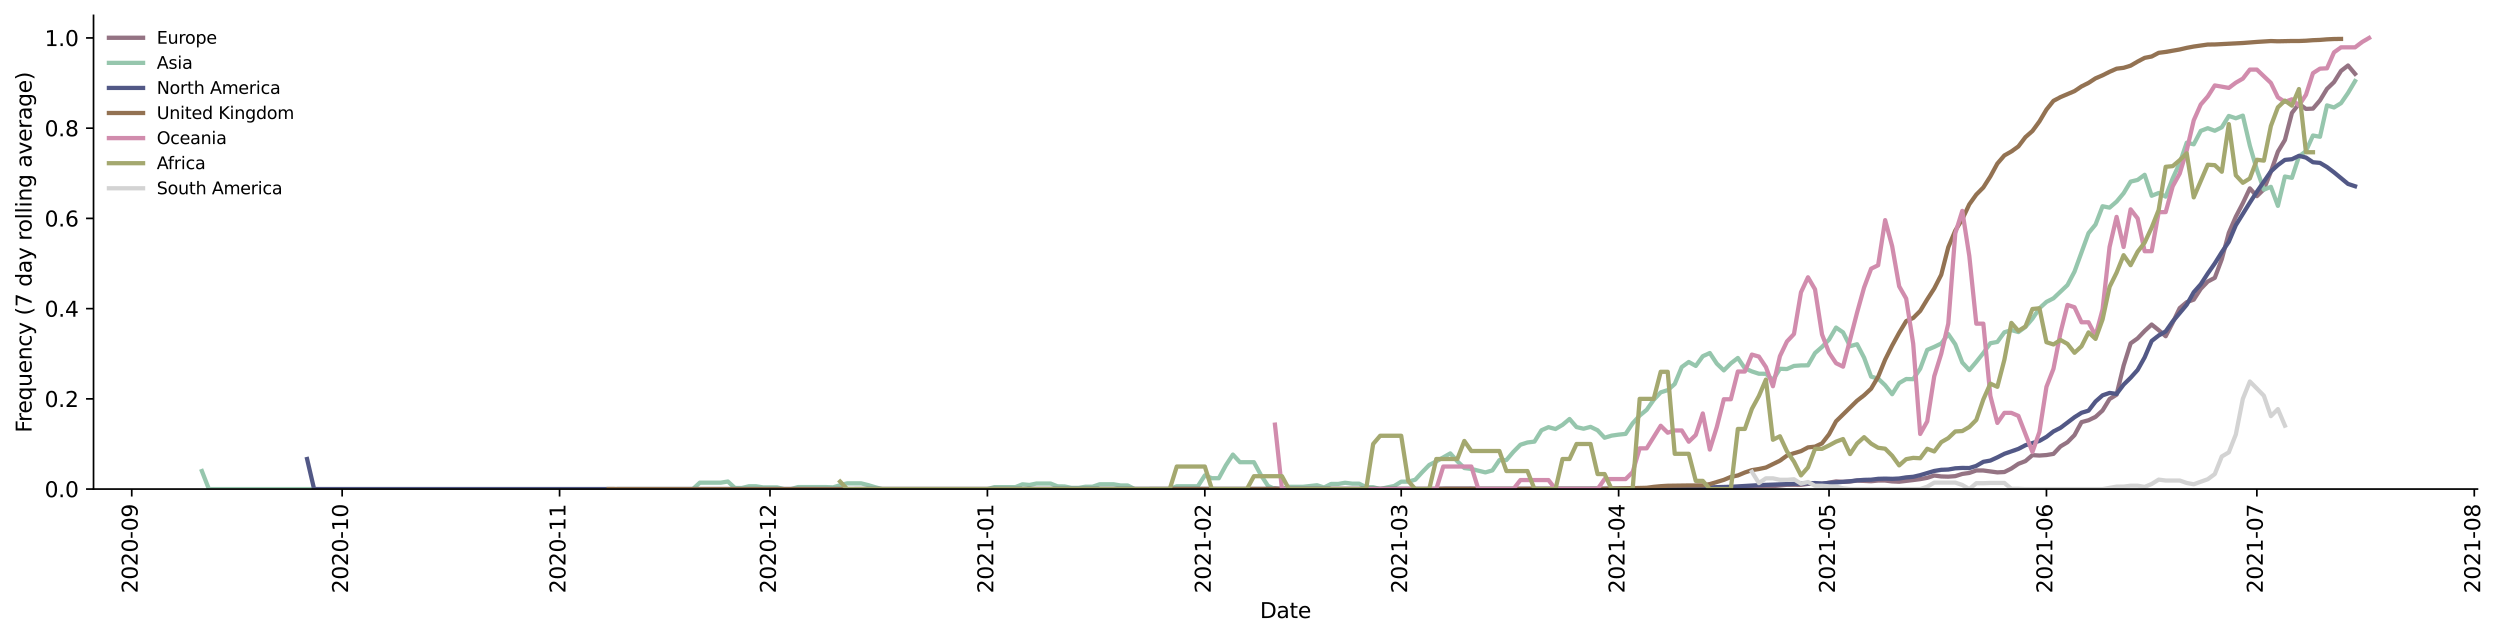 <?xml version="1.0" encoding="utf-8" standalone="no"?>
<!DOCTYPE svg PUBLIC "-//W3C//DTD SVG 1.1//EN"
  "http://www.w3.org/Graphics/SVG/1.1/DTD/svg11.dtd">
<svg height="298.621pt" version="1.1" viewBox="0 0 1170.343 298.621" width="1170.343pt" xmlns="http://www.w3.org/2000/svg" xmlns:xlink="http://www.w3.org/1999/xlink">
 <defs>
  <style type="text/css">*{stroke-linecap:butt;stroke-linejoin:round;}</style>
 </defs>
 <g id="figure_1">
  <g id="patch_1">
   <path d="M 0 298.621 
L 1170.343 298.621 
L 1170.343 0 
L 0 0 
z
" style="fill:#ffffff;"/>
  </g>
  <g id="axes_1">
   <g id="patch_2">
    <path d="M 43.781 228.96 
L 1159.781 228.96 
L 1159.781 7.2 
L 43.781 7.2 
z
" style="fill:#ffffff;"/>
   </g>
   <g id="matplotlib.axis_1">
    <g id="xtick_1">
     <g id="line2d_1">
      <defs>
       <path d="M 0 0 
L 0 3.5 
" id="me39d0e49ec" style="stroke:#000000;stroke-width:0.8;"/>
      </defs>
      <g>
       <use style="stroke:#000000;stroke-width:0.8;" x="61.675" xlink:href="#me39d0e49ec" y="228.96"/>
      </g>
     </g>
     <g id="text_1">
      <!-- 2020-09 -->
      <g transform="translate(64.435 277.743)rotate(-90)scale(0.1 -0.1)">
       <defs>
        <path d="M 1228 531 
L 3431 531 
L 3431 0 
L 469 0 
L 469 531 
Q 828 903 1448 1529 
Q 2069 2156 2228 2338 
Q 2531 2678 2651 2914 
Q 2772 3150 2772 3378 
Q 2772 3750 2511 3984 
Q 2250 4219 1831 4219 
Q 1534 4219 1204 4116 
Q 875 4013 500 3803 
L 500 4441 
Q 881 4594 1212 4672 
Q 1544 4750 1819 4750 
Q 2544 4750 2975 4387 
Q 3406 4025 3406 3419 
Q 3406 3131 3298 2873 
Q 3191 2616 2906 2266 
Q 2828 2175 2409 1742 
Q 1991 1309 1228 531 
z
" id="DejaVuSans-32" transform="scale(0.016)"/>
        <path d="M 2034 4250 
Q 1547 4250 1301 3770 
Q 1056 3291 1056 2328 
Q 1056 1369 1301 889 
Q 1547 409 2034 409 
Q 2525 409 2770 889 
Q 3016 1369 3016 2328 
Q 3016 3291 2770 3770 
Q 2525 4250 2034 4250 
z
M 2034 4750 
Q 2819 4750 3233 4129 
Q 3647 3509 3647 2328 
Q 3647 1150 3233 529 
Q 2819 -91 2034 -91 
Q 1250 -91 836 529 
Q 422 1150 422 2328 
Q 422 3509 836 4129 
Q 1250 4750 2034 4750 
z
" id="DejaVuSans-30" transform="scale(0.016)"/>
        <path d="M 313 2009 
L 1997 2009 
L 1997 1497 
L 313 1497 
L 313 2009 
z
" id="DejaVuSans-2d" transform="scale(0.016)"/>
        <path d="M 703 97 
L 703 672 
Q 941 559 1184 500 
Q 1428 441 1663 441 
Q 2288 441 2617 861 
Q 2947 1281 2994 2138 
Q 2813 1869 2534 1725 
Q 2256 1581 1919 1581 
Q 1219 1581 811 2004 
Q 403 2428 403 3163 
Q 403 3881 828 4315 
Q 1253 4750 1959 4750 
Q 2769 4750 3195 4129 
Q 3622 3509 3622 2328 
Q 3622 1225 3098 567 
Q 2575 -91 1691 -91 
Q 1453 -91 1209 -44 
Q 966 3 703 97 
z
M 1959 2075 
Q 2384 2075 2632 2365 
Q 2881 2656 2881 3163 
Q 2881 3666 2632 3958 
Q 2384 4250 1959 4250 
Q 1534 4250 1286 3958 
Q 1038 3666 1038 3163 
Q 1038 2656 1286 2365 
Q 1534 2075 1959 2075 
z
" id="DejaVuSans-39" transform="scale(0.016)"/>
       </defs>
       <use xlink:href="#DejaVuSans-32"/>
       <use x="63.623" xlink:href="#DejaVuSans-30"/>
       <use x="127.246" xlink:href="#DejaVuSans-32"/>
       <use x="190.869" xlink:href="#DejaVuSans-30"/>
       <use x="254.492" xlink:href="#DejaVuSans-2d"/>
       <use x="290.576" xlink:href="#DejaVuSans-30"/>
       <use x="354.199" xlink:href="#DejaVuSans-39"/>
      </g>
     </g>
    </g>
    <g id="xtick_2">
     <g id="line2d_2">
      <g>
       <use style="stroke:#000000;stroke-width:0.8;" x="160.175" xlink:href="#me39d0e49ec" y="228.96"/>
      </g>
     </g>
     <g id="text_2">
      <!-- 2020-10 -->
      <g transform="translate(162.934 277.743)rotate(-90)scale(0.1 -0.1)">
       <defs>
        <path d="M 794 531 
L 1825 531 
L 1825 4091 
L 703 3866 
L 703 4441 
L 1819 4666 
L 2450 4666 
L 2450 531 
L 3481 531 
L 3481 0 
L 794 0 
L 794 531 
z
" id="DejaVuSans-31" transform="scale(0.016)"/>
       </defs>
       <use xlink:href="#DejaVuSans-32"/>
       <use x="63.623" xlink:href="#DejaVuSans-30"/>
       <use x="127.246" xlink:href="#DejaVuSans-32"/>
       <use x="190.869" xlink:href="#DejaVuSans-30"/>
       <use x="254.492" xlink:href="#DejaVuSans-2d"/>
       <use x="290.576" xlink:href="#DejaVuSans-31"/>
       <use x="354.199" xlink:href="#DejaVuSans-30"/>
      </g>
     </g>
    </g>
    <g id="xtick_3">
     <g id="line2d_3">
      <g>
       <use style="stroke:#000000;stroke-width:0.8;" x="261.958" xlink:href="#me39d0e49ec" y="228.96"/>
      </g>
     </g>
     <g id="text_3">
      <!-- 2020-11 -->
      <g transform="translate(264.717 277.743)rotate(-90)scale(0.1 -0.1)">
       <use xlink:href="#DejaVuSans-32"/>
       <use x="63.623" xlink:href="#DejaVuSans-30"/>
       <use x="127.246" xlink:href="#DejaVuSans-32"/>
       <use x="190.869" xlink:href="#DejaVuSans-30"/>
       <use x="254.492" xlink:href="#DejaVuSans-2d"/>
       <use x="290.576" xlink:href="#DejaVuSans-31"/>
       <use x="354.199" xlink:href="#DejaVuSans-31"/>
      </g>
     </g>
    </g>
    <g id="xtick_4">
     <g id="line2d_4">
      <g>
       <use style="stroke:#000000;stroke-width:0.8;" x="360.457" xlink:href="#me39d0e49ec" y="228.96"/>
      </g>
     </g>
     <g id="text_4">
      <!-- 2020-12 -->
      <g transform="translate(363.217 277.743)rotate(-90)scale(0.1 -0.1)">
       <use xlink:href="#DejaVuSans-32"/>
       <use x="63.623" xlink:href="#DejaVuSans-30"/>
       <use x="127.246" xlink:href="#DejaVuSans-32"/>
       <use x="190.869" xlink:href="#DejaVuSans-30"/>
       <use x="254.492" xlink:href="#DejaVuSans-2d"/>
       <use x="290.576" xlink:href="#DejaVuSans-31"/>
       <use x="354.199" xlink:href="#DejaVuSans-32"/>
      </g>
     </g>
    </g>
    <g id="xtick_5">
     <g id="line2d_5">
      <g>
       <use style="stroke:#000000;stroke-width:0.8;" x="462.24" xlink:href="#me39d0e49ec" y="228.96"/>
      </g>
     </g>
     <g id="text_5">
      <!-- 2021-01 -->
      <g transform="translate(465 277.743)rotate(-90)scale(0.1 -0.1)">
       <use xlink:href="#DejaVuSans-32"/>
       <use x="63.623" xlink:href="#DejaVuSans-30"/>
       <use x="127.246" xlink:href="#DejaVuSans-32"/>
       <use x="190.869" xlink:href="#DejaVuSans-31"/>
       <use x="254.492" xlink:href="#DejaVuSans-2d"/>
       <use x="290.576" xlink:href="#DejaVuSans-30"/>
       <use x="354.199" xlink:href="#DejaVuSans-31"/>
      </g>
     </g>
    </g>
    <g id="xtick_6">
     <g id="line2d_6">
      <g>
       <use style="stroke:#000000;stroke-width:0.8;" x="564.023" xlink:href="#me39d0e49ec" y="228.96"/>
      </g>
     </g>
     <g id="text_6">
      <!-- 2021-02 -->
      <g transform="translate(566.782 277.743)rotate(-90)scale(0.1 -0.1)">
       <use xlink:href="#DejaVuSans-32"/>
       <use x="63.623" xlink:href="#DejaVuSans-30"/>
       <use x="127.246" xlink:href="#DejaVuSans-32"/>
       <use x="190.869" xlink:href="#DejaVuSans-31"/>
       <use x="254.492" xlink:href="#DejaVuSans-2d"/>
       <use x="290.576" xlink:href="#DejaVuSans-30"/>
       <use x="354.199" xlink:href="#DejaVuSans-32"/>
      </g>
     </g>
    </g>
    <g id="xtick_7">
     <g id="line2d_7">
      <g>
       <use style="stroke:#000000;stroke-width:0.8;" x="655.956" xlink:href="#me39d0e49ec" y="228.96"/>
      </g>
     </g>
     <g id="text_7">
      <!-- 2021-03 -->
      <g transform="translate(658.715 277.743)rotate(-90)scale(0.1 -0.1)">
       <defs>
        <path d="M 2597 2516 
Q 3050 2419 3304 2112 
Q 3559 1806 3559 1356 
Q 3559 666 3084 287 
Q 2609 -91 1734 -91 
Q 1441 -91 1130 -33 
Q 819 25 488 141 
L 488 750 
Q 750 597 1062 519 
Q 1375 441 1716 441 
Q 2309 441 2620 675 
Q 2931 909 2931 1356 
Q 2931 1769 2642 2001 
Q 2353 2234 1838 2234 
L 1294 2234 
L 1294 2753 
L 1863 2753 
Q 2328 2753 2575 2939 
Q 2822 3125 2822 3475 
Q 2822 3834 2567 4026 
Q 2313 4219 1838 4219 
Q 1578 4219 1281 4162 
Q 984 4106 628 3988 
L 628 4550 
Q 988 4650 1302 4700 
Q 1616 4750 1894 4750 
Q 2613 4750 3031 4423 
Q 3450 4097 3450 3541 
Q 3450 3153 3228 2886 
Q 3006 2619 2597 2516 
z
" id="DejaVuSans-33" transform="scale(0.016)"/>
       </defs>
       <use xlink:href="#DejaVuSans-32"/>
       <use x="63.623" xlink:href="#DejaVuSans-30"/>
       <use x="127.246" xlink:href="#DejaVuSans-32"/>
       <use x="190.869" xlink:href="#DejaVuSans-31"/>
       <use x="254.492" xlink:href="#DejaVuSans-2d"/>
       <use x="290.576" xlink:href="#DejaVuSans-30"/>
       <use x="354.199" xlink:href="#DejaVuSans-33"/>
      </g>
     </g>
    </g>
    <g id="xtick_8">
     <g id="line2d_8">
      <g>
       <use style="stroke:#000000;stroke-width:0.8;" x="757.739" xlink:href="#me39d0e49ec" y="228.96"/>
      </g>
     </g>
     <g id="text_8">
      <!-- 2021-04 -->
      <g transform="translate(760.498 277.743)rotate(-90)scale(0.1 -0.1)">
       <defs>
        <path d="M 2419 4116 
L 825 1625 
L 2419 1625 
L 2419 4116 
z
M 2253 4666 
L 3047 4666 
L 3047 1625 
L 3713 1625 
L 3713 1100 
L 3047 1100 
L 3047 0 
L 2419 0 
L 2419 1100 
L 313 1100 
L 313 1709 
L 2253 4666 
z
" id="DejaVuSans-34" transform="scale(0.016)"/>
       </defs>
       <use xlink:href="#DejaVuSans-32"/>
       <use x="63.623" xlink:href="#DejaVuSans-30"/>
       <use x="127.246" xlink:href="#DejaVuSans-32"/>
       <use x="190.869" xlink:href="#DejaVuSans-31"/>
       <use x="254.492" xlink:href="#DejaVuSans-2d"/>
       <use x="290.576" xlink:href="#DejaVuSans-30"/>
       <use x="354.199" xlink:href="#DejaVuSans-34"/>
      </g>
     </g>
    </g>
    <g id="xtick_9">
     <g id="line2d_9">
      <g>
       <use style="stroke:#000000;stroke-width:0.8;" x="856.238" xlink:href="#me39d0e49ec" y="228.96"/>
      </g>
     </g>
     <g id="text_9">
      <!-- 2021-05 -->
      <g transform="translate(858.998 277.743)rotate(-90)scale(0.1 -0.1)">
       <defs>
        <path d="M 691 4666 
L 3169 4666 
L 3169 4134 
L 1269 4134 
L 1269 2991 
Q 1406 3038 1543 3061 
Q 1681 3084 1819 3084 
Q 2600 3084 3056 2656 
Q 3513 2228 3513 1497 
Q 3513 744 3044 326 
Q 2575 -91 1722 -91 
Q 1428 -91 1123 -41 
Q 819 9 494 109 
L 494 744 
Q 775 591 1075 516 
Q 1375 441 1709 441 
Q 2250 441 2565 725 
Q 2881 1009 2881 1497 
Q 2881 1984 2565 2268 
Q 2250 2553 1709 2553 
Q 1456 2553 1204 2497 
Q 953 2441 691 2322 
L 691 4666 
z
" id="DejaVuSans-35" transform="scale(0.016)"/>
       </defs>
       <use xlink:href="#DejaVuSans-32"/>
       <use x="63.623" xlink:href="#DejaVuSans-30"/>
       <use x="127.246" xlink:href="#DejaVuSans-32"/>
       <use x="190.869" xlink:href="#DejaVuSans-31"/>
       <use x="254.492" xlink:href="#DejaVuSans-2d"/>
       <use x="290.576" xlink:href="#DejaVuSans-30"/>
       <use x="354.199" xlink:href="#DejaVuSans-35"/>
      </g>
     </g>
    </g>
    <g id="xtick_10">
     <g id="line2d_10">
      <g>
       <use style="stroke:#000000;stroke-width:0.8;" x="958.021" xlink:href="#me39d0e49ec" y="228.96"/>
      </g>
     </g>
     <g id="text_10">
      <!-- 2021-06 -->
      <g transform="translate(960.781 277.743)rotate(-90)scale(0.1 -0.1)">
       <defs>
        <path d="M 2113 2584 
Q 1688 2584 1439 2293 
Q 1191 2003 1191 1497 
Q 1191 994 1439 701 
Q 1688 409 2113 409 
Q 2538 409 2786 701 
Q 3034 994 3034 1497 
Q 3034 2003 2786 2293 
Q 2538 2584 2113 2584 
z
M 3366 4563 
L 3366 3988 
Q 3128 4100 2886 4159 
Q 2644 4219 2406 4219 
Q 1781 4219 1451 3797 
Q 1122 3375 1075 2522 
Q 1259 2794 1537 2939 
Q 1816 3084 2150 3084 
Q 2853 3084 3261 2657 
Q 3669 2231 3669 1497 
Q 3669 778 3244 343 
Q 2819 -91 2113 -91 
Q 1303 -91 875 529 
Q 447 1150 447 2328 
Q 447 3434 972 4092 
Q 1497 4750 2381 4750 
Q 2619 4750 2861 4703 
Q 3103 4656 3366 4563 
z
" id="DejaVuSans-36" transform="scale(0.016)"/>
       </defs>
       <use xlink:href="#DejaVuSans-32"/>
       <use x="63.623" xlink:href="#DejaVuSans-30"/>
       <use x="127.246" xlink:href="#DejaVuSans-32"/>
       <use x="190.869" xlink:href="#DejaVuSans-31"/>
       <use x="254.492" xlink:href="#DejaVuSans-2d"/>
       <use x="290.576" xlink:href="#DejaVuSans-30"/>
       <use x="354.199" xlink:href="#DejaVuSans-36"/>
      </g>
     </g>
    </g>
    <g id="xtick_11">
     <g id="line2d_11">
      <g>
       <use style="stroke:#000000;stroke-width:0.8;" x="1056.521" xlink:href="#me39d0e49ec" y="228.96"/>
      </g>
     </g>
     <g id="text_11">
      <!-- 2021-07 -->
      <g transform="translate(1059.28 277.743)rotate(-90)scale(0.1 -0.1)">
       <defs>
        <path d="M 525 4666 
L 3525 4666 
L 3525 4397 
L 1831 0 
L 1172 0 
L 2766 4134 
L 525 4134 
L 525 4666 
z
" id="DejaVuSans-37" transform="scale(0.016)"/>
       </defs>
       <use xlink:href="#DejaVuSans-32"/>
       <use x="63.623" xlink:href="#DejaVuSans-30"/>
       <use x="127.246" xlink:href="#DejaVuSans-32"/>
       <use x="190.869" xlink:href="#DejaVuSans-31"/>
       <use x="254.492" xlink:href="#DejaVuSans-2d"/>
       <use x="290.576" xlink:href="#DejaVuSans-30"/>
       <use x="354.199" xlink:href="#DejaVuSans-37"/>
      </g>
     </g>
    </g>
    <g id="xtick_12">
     <g id="line2d_12">
      <g>
       <use style="stroke:#000000;stroke-width:0.8;" x="1158.304" xlink:href="#me39d0e49ec" y="228.96"/>
      </g>
     </g>
     <g id="text_12">
      <!-- 2021-08 -->
      <g transform="translate(1161.063 277.743)rotate(-90)scale(0.1 -0.1)">
       <defs>
        <path d="M 2034 2216 
Q 1584 2216 1326 1975 
Q 1069 1734 1069 1313 
Q 1069 891 1326 650 
Q 1584 409 2034 409 
Q 2484 409 2743 651 
Q 3003 894 3003 1313 
Q 3003 1734 2745 1975 
Q 2488 2216 2034 2216 
z
M 1403 2484 
Q 997 2584 770 2862 
Q 544 3141 544 3541 
Q 544 4100 942 4425 
Q 1341 4750 2034 4750 
Q 2731 4750 3128 4425 
Q 3525 4100 3525 3541 
Q 3525 3141 3298 2862 
Q 3072 2584 2669 2484 
Q 3125 2378 3379 2068 
Q 3634 1759 3634 1313 
Q 3634 634 3220 271 
Q 2806 -91 2034 -91 
Q 1263 -91 848 271 
Q 434 634 434 1313 
Q 434 1759 690 2068 
Q 947 2378 1403 2484 
z
M 1172 3481 
Q 1172 3119 1398 2916 
Q 1625 2713 2034 2713 
Q 2441 2713 2670 2916 
Q 2900 3119 2900 3481 
Q 2900 3844 2670 4047 
Q 2441 4250 2034 4250 
Q 1625 4250 1398 4047 
Q 1172 3844 1172 3481 
z
" id="DejaVuSans-38" transform="scale(0.016)"/>
       </defs>
       <use xlink:href="#DejaVuSans-32"/>
       <use x="63.623" xlink:href="#DejaVuSans-30"/>
       <use x="127.246" xlink:href="#DejaVuSans-32"/>
       <use x="190.869" xlink:href="#DejaVuSans-31"/>
       <use x="254.492" xlink:href="#DejaVuSans-2d"/>
       <use x="290.576" xlink:href="#DejaVuSans-30"/>
       <use x="354.199" xlink:href="#DejaVuSans-38"/>
      </g>
     </g>
    </g>
    <g id="text_13">
     <!-- Date -->
     <g transform="translate(589.83 289.341)scale(0.1 -0.1)">
      <defs>
       <path d="M 1259 4147 
L 1259 519 
L 2022 519 
Q 2988 519 3436 956 
Q 3884 1394 3884 2338 
Q 3884 3275 3436 3711 
Q 2988 4147 2022 4147 
L 1259 4147 
z
M 628 4666 
L 1925 4666 
Q 3281 4666 3915 4102 
Q 4550 3538 4550 2338 
Q 4550 1131 3912 565 
Q 3275 0 1925 0 
L 628 0 
L 628 4666 
z
" id="DejaVuSans-44" transform="scale(0.016)"/>
       <path d="M 2194 1759 
Q 1497 1759 1228 1600 
Q 959 1441 959 1056 
Q 959 750 1161 570 
Q 1363 391 1709 391 
Q 2188 391 2477 730 
Q 2766 1069 2766 1631 
L 2766 1759 
L 2194 1759 
z
M 3341 1997 
L 3341 0 
L 2766 0 
L 2766 531 
Q 2569 213 2275 61 
Q 1981 -91 1556 -91 
Q 1019 -91 701 211 
Q 384 513 384 1019 
Q 384 1609 779 1909 
Q 1175 2209 1959 2209 
L 2766 2209 
L 2766 2266 
Q 2766 2663 2505 2880 
Q 2244 3097 1772 3097 
Q 1472 3097 1187 3025 
Q 903 2953 641 2809 
L 641 3341 
Q 956 3463 1253 3523 
Q 1550 3584 1831 3584 
Q 2591 3584 2966 3190 
Q 3341 2797 3341 1997 
z
" id="DejaVuSans-61" transform="scale(0.016)"/>
       <path d="M 1172 4494 
L 1172 3500 
L 2356 3500 
L 2356 3053 
L 1172 3053 
L 1172 1153 
Q 1172 725 1289 603 
Q 1406 481 1766 481 
L 2356 481 
L 2356 0 
L 1766 0 
Q 1100 0 847 248 
Q 594 497 594 1153 
L 594 3053 
L 172 3053 
L 172 3500 
L 594 3500 
L 594 4494 
L 1172 4494 
z
" id="DejaVuSans-74" transform="scale(0.016)"/>
       <path d="M 3597 1894 
L 3597 1613 
L 953 1613 
Q 991 1019 1311 708 
Q 1631 397 2203 397 
Q 2534 397 2845 478 
Q 3156 559 3463 722 
L 3463 178 
Q 3153 47 2828 -22 
Q 2503 -91 2169 -91 
Q 1331 -91 842 396 
Q 353 884 353 1716 
Q 353 2575 817 3079 
Q 1281 3584 2069 3584 
Q 2775 3584 3186 3129 
Q 3597 2675 3597 1894 
z
M 3022 2063 
Q 3016 2534 2758 2815 
Q 2500 3097 2075 3097 
Q 1594 3097 1305 2825 
Q 1016 2553 972 2059 
L 3022 2063 
z
" id="DejaVuSans-65" transform="scale(0.016)"/>
      </defs>
      <use xlink:href="#DejaVuSans-44"/>
      <use x="77.002" xlink:href="#DejaVuSans-61"/>
      <use x="138.281" xlink:href="#DejaVuSans-74"/>
      <use x="177.49" xlink:href="#DejaVuSans-65"/>
     </g>
    </g>
   </g>
   <g id="matplotlib.axis_2">
    <g id="ytick_1">
     <g id="line2d_13">
      <defs>
       <path d="M 0 0 
L -3.5 0 
" id="m15341b4047" style="stroke:#000000;stroke-width:0.8;"/>
      </defs>
      <g>
       <use style="stroke:#000000;stroke-width:0.8;" x="43.781" xlink:href="#m15341b4047" y="228.96"/>
      </g>
     </g>
     <g id="text_14">
      <!-- 0.0 -->
      <g transform="translate(20.878 232.759)scale(0.1 -0.1)">
       <defs>
        <path d="M 684 794 
L 1344 794 
L 1344 0 
L 684 0 
L 684 794 
z
" id="DejaVuSans-2e" transform="scale(0.016)"/>
       </defs>
       <use xlink:href="#DejaVuSans-30"/>
       <use x="63.623" xlink:href="#DejaVuSans-2e"/>
       <use x="95.41" xlink:href="#DejaVuSans-30"/>
      </g>
     </g>
    </g>
    <g id="ytick_2">
     <g id="line2d_14">
      <g>
       <use style="stroke:#000000;stroke-width:0.8;" x="43.781" xlink:href="#m15341b4047" y="186.72"/>
      </g>
     </g>
     <g id="text_15">
      <!-- 0.2 -->
      <g transform="translate(20.878 190.519)scale(0.1 -0.1)">
       <use xlink:href="#DejaVuSans-30"/>
       <use x="63.623" xlink:href="#DejaVuSans-2e"/>
       <use x="95.41" xlink:href="#DejaVuSans-32"/>
      </g>
     </g>
    </g>
    <g id="ytick_3">
     <g id="line2d_15">
      <g>
       <use style="stroke:#000000;stroke-width:0.8;" x="43.781" xlink:href="#m15341b4047" y="144.48"/>
      </g>
     </g>
     <g id="text_16">
      <!-- 0.4 -->
      <g transform="translate(20.878 148.279)scale(0.1 -0.1)">
       <use xlink:href="#DejaVuSans-30"/>
       <use x="63.623" xlink:href="#DejaVuSans-2e"/>
       <use x="95.41" xlink:href="#DejaVuSans-34"/>
      </g>
     </g>
    </g>
    <g id="ytick_4">
     <g id="line2d_16">
      <g>
       <use style="stroke:#000000;stroke-width:0.8;" x="43.781" xlink:href="#m15341b4047" y="102.24"/>
      </g>
     </g>
     <g id="text_17">
      <!-- 0.6 -->
      <g transform="translate(20.878 106.039)scale(0.1 -0.1)">
       <use xlink:href="#DejaVuSans-30"/>
       <use x="63.623" xlink:href="#DejaVuSans-2e"/>
       <use x="95.41" xlink:href="#DejaVuSans-36"/>
      </g>
     </g>
    </g>
    <g id="ytick_5">
     <g id="line2d_17">
      <g>
       <use style="stroke:#000000;stroke-width:0.8;" x="43.781" xlink:href="#m15341b4047" y="60"/>
      </g>
     </g>
     <g id="text_18">
      <!-- 0.8 -->
      <g transform="translate(20.878 63.799)scale(0.1 -0.1)">
       <use xlink:href="#DejaVuSans-30"/>
       <use x="63.623" xlink:href="#DejaVuSans-2e"/>
       <use x="95.41" xlink:href="#DejaVuSans-38"/>
      </g>
     </g>
    </g>
    <g id="ytick_6">
     <g id="line2d_18">
      <g>
       <use style="stroke:#000000;stroke-width:0.8;" x="43.781" xlink:href="#m15341b4047" y="17.76"/>
      </g>
     </g>
     <g id="text_19">
      <!-- 1.0 -->
      <g transform="translate(20.878 21.559)scale(0.1 -0.1)">
       <use xlink:href="#DejaVuSans-31"/>
       <use x="63.623" xlink:href="#DejaVuSans-2e"/>
       <use x="95.41" xlink:href="#DejaVuSans-30"/>
      </g>
     </g>
    </g>
    <g id="text_20">
     <!-- Frequency (7 day rolling average) -->
     <g transform="translate(14.798 202.529)rotate(-90)scale(0.1 -0.1)">
      <defs>
       <path d="M 628 4666 
L 3309 4666 
L 3309 4134 
L 1259 4134 
L 1259 2759 
L 3109 2759 
L 3109 2228 
L 1259 2228 
L 1259 0 
L 628 0 
L 628 4666 
z
" id="DejaVuSans-46" transform="scale(0.016)"/>
       <path d="M 2631 2963 
Q 2534 3019 2420 3045 
Q 2306 3072 2169 3072 
Q 1681 3072 1420 2755 
Q 1159 2438 1159 1844 
L 1159 0 
L 581 0 
L 581 3500 
L 1159 3500 
L 1159 2956 
Q 1341 3275 1631 3429 
Q 1922 3584 2338 3584 
Q 2397 3584 2469 3576 
Q 2541 3569 2628 3553 
L 2631 2963 
z
" id="DejaVuSans-72" transform="scale(0.016)"/>
       <path d="M 947 1747 
Q 947 1113 1208 752 
Q 1469 391 1925 391 
Q 2381 391 2643 752 
Q 2906 1113 2906 1747 
Q 2906 2381 2643 2742 
Q 2381 3103 1925 3103 
Q 1469 3103 1208 2742 
Q 947 2381 947 1747 
z
M 2906 525 
Q 2725 213 2448 61 
Q 2172 -91 1784 -91 
Q 1150 -91 751 415 
Q 353 922 353 1747 
Q 353 2572 751 3078 
Q 1150 3584 1784 3584 
Q 2172 3584 2448 3432 
Q 2725 3281 2906 2969 
L 2906 3500 
L 3481 3500 
L 3481 -1331 
L 2906 -1331 
L 2906 525 
z
" id="DejaVuSans-71" transform="scale(0.016)"/>
       <path d="M 544 1381 
L 544 3500 
L 1119 3500 
L 1119 1403 
Q 1119 906 1312 657 
Q 1506 409 1894 409 
Q 2359 409 2629 706 
Q 2900 1003 2900 1516 
L 2900 3500 
L 3475 3500 
L 3475 0 
L 2900 0 
L 2900 538 
Q 2691 219 2414 64 
Q 2138 -91 1772 -91 
Q 1169 -91 856 284 
Q 544 659 544 1381 
z
M 1991 3584 
L 1991 3584 
z
" id="DejaVuSans-75" transform="scale(0.016)"/>
       <path d="M 3513 2113 
L 3513 0 
L 2938 0 
L 2938 2094 
Q 2938 2591 2744 2837 
Q 2550 3084 2163 3084 
Q 1697 3084 1428 2787 
Q 1159 2491 1159 1978 
L 1159 0 
L 581 0 
L 581 3500 
L 1159 3500 
L 1159 2956 
Q 1366 3272 1645 3428 
Q 1925 3584 2291 3584 
Q 2894 3584 3203 3211 
Q 3513 2838 3513 2113 
z
" id="DejaVuSans-6e" transform="scale(0.016)"/>
       <path d="M 3122 3366 
L 3122 2828 
Q 2878 2963 2633 3030 
Q 2388 3097 2138 3097 
Q 1578 3097 1268 2742 
Q 959 2388 959 1747 
Q 959 1106 1268 751 
Q 1578 397 2138 397 
Q 2388 397 2633 464 
Q 2878 531 3122 666 
L 3122 134 
Q 2881 22 2623 -34 
Q 2366 -91 2075 -91 
Q 1284 -91 818 406 
Q 353 903 353 1747 
Q 353 2603 823 3093 
Q 1294 3584 2113 3584 
Q 2378 3584 2631 3529 
Q 2884 3475 3122 3366 
z
" id="DejaVuSans-63" transform="scale(0.016)"/>
       <path d="M 2059 -325 
Q 1816 -950 1584 -1140 
Q 1353 -1331 966 -1331 
L 506 -1331 
L 506 -850 
L 844 -850 
Q 1081 -850 1212 -737 
Q 1344 -625 1503 -206 
L 1606 56 
L 191 3500 
L 800 3500 
L 1894 763 
L 2988 3500 
L 3597 3500 
L 2059 -325 
z
" id="DejaVuSans-79" transform="scale(0.016)"/>
       <path id="DejaVuSans-20" transform="scale(0.016)"/>
       <path d="M 1984 4856 
Q 1566 4138 1362 3434 
Q 1159 2731 1159 2009 
Q 1159 1288 1364 580 
Q 1569 -128 1984 -844 
L 1484 -844 
Q 1016 -109 783 600 
Q 550 1309 550 2009 
Q 550 2706 781 3412 
Q 1013 4119 1484 4856 
L 1984 4856 
z
" id="DejaVuSans-28" transform="scale(0.016)"/>
       <path d="M 2906 2969 
L 2906 4863 
L 3481 4863 
L 3481 0 
L 2906 0 
L 2906 525 
Q 2725 213 2448 61 
Q 2172 -91 1784 -91 
Q 1150 -91 751 415 
Q 353 922 353 1747 
Q 353 2572 751 3078 
Q 1150 3584 1784 3584 
Q 2172 3584 2448 3432 
Q 2725 3281 2906 2969 
z
M 947 1747 
Q 947 1113 1208 752 
Q 1469 391 1925 391 
Q 2381 391 2643 752 
Q 2906 1113 2906 1747 
Q 2906 2381 2643 2742 
Q 2381 3103 1925 3103 
Q 1469 3103 1208 2742 
Q 947 2381 947 1747 
z
" id="DejaVuSans-64" transform="scale(0.016)"/>
       <path d="M 1959 3097 
Q 1497 3097 1228 2736 
Q 959 2375 959 1747 
Q 959 1119 1226 758 
Q 1494 397 1959 397 
Q 2419 397 2687 759 
Q 2956 1122 2956 1747 
Q 2956 2369 2687 2733 
Q 2419 3097 1959 3097 
z
M 1959 3584 
Q 2709 3584 3137 3096 
Q 3566 2609 3566 1747 
Q 3566 888 3137 398 
Q 2709 -91 1959 -91 
Q 1206 -91 779 398 
Q 353 888 353 1747 
Q 353 2609 779 3096 
Q 1206 3584 1959 3584 
z
" id="DejaVuSans-6f" transform="scale(0.016)"/>
       <path d="M 603 4863 
L 1178 4863 
L 1178 0 
L 603 0 
L 603 4863 
z
" id="DejaVuSans-6c" transform="scale(0.016)"/>
       <path d="M 603 3500 
L 1178 3500 
L 1178 0 
L 603 0 
L 603 3500 
z
M 603 4863 
L 1178 4863 
L 1178 4134 
L 603 4134 
L 603 4863 
z
" id="DejaVuSans-69" transform="scale(0.016)"/>
       <path d="M 2906 1791 
Q 2906 2416 2648 2759 
Q 2391 3103 1925 3103 
Q 1463 3103 1205 2759 
Q 947 2416 947 1791 
Q 947 1169 1205 825 
Q 1463 481 1925 481 
Q 2391 481 2648 825 
Q 2906 1169 2906 1791 
z
M 3481 434 
Q 3481 -459 3084 -895 
Q 2688 -1331 1869 -1331 
Q 1566 -1331 1297 -1286 
Q 1028 -1241 775 -1147 
L 775 -588 
Q 1028 -725 1275 -790 
Q 1522 -856 1778 -856 
Q 2344 -856 2625 -561 
Q 2906 -266 2906 331 
L 2906 616 
Q 2728 306 2450 153 
Q 2172 0 1784 0 
Q 1141 0 747 490 
Q 353 981 353 1791 
Q 353 2603 747 3093 
Q 1141 3584 1784 3584 
Q 2172 3584 2450 3431 
Q 2728 3278 2906 2969 
L 2906 3500 
L 3481 3500 
L 3481 434 
z
" id="DejaVuSans-67" transform="scale(0.016)"/>
       <path d="M 191 3500 
L 800 3500 
L 1894 563 
L 2988 3500 
L 3597 3500 
L 2284 0 
L 1503 0 
L 191 3500 
z
" id="DejaVuSans-76" transform="scale(0.016)"/>
       <path d="M 513 4856 
L 1013 4856 
Q 1481 4119 1714 3412 
Q 1947 2706 1947 2009 
Q 1947 1309 1714 600 
Q 1481 -109 1013 -844 
L 513 -844 
Q 928 -128 1133 580 
Q 1338 1288 1338 2009 
Q 1338 2731 1133 3434 
Q 928 4138 513 4856 
z
" id="DejaVuSans-29" transform="scale(0.016)"/>
      </defs>
      <use xlink:href="#DejaVuSans-46"/>
      <use x="50.27" xlink:href="#DejaVuSans-72"/>
      <use x="89.133" xlink:href="#DejaVuSans-65"/>
      <use x="150.656" xlink:href="#DejaVuSans-71"/>
      <use x="214.133" xlink:href="#DejaVuSans-75"/>
      <use x="277.512" xlink:href="#DejaVuSans-65"/>
      <use x="339.035" xlink:href="#DejaVuSans-6e"/>
      <use x="402.414" xlink:href="#DejaVuSans-63"/>
      <use x="457.395" xlink:href="#DejaVuSans-79"/>
      <use x="516.574" xlink:href="#DejaVuSans-20"/>
      <use x="548.361" xlink:href="#DejaVuSans-28"/>
      <use x="587.375" xlink:href="#DejaVuSans-37"/>
      <use x="650.998" xlink:href="#DejaVuSans-20"/>
      <use x="682.785" xlink:href="#DejaVuSans-64"/>
      <use x="746.262" xlink:href="#DejaVuSans-61"/>
      <use x="807.541" xlink:href="#DejaVuSans-79"/>
      <use x="866.721" xlink:href="#DejaVuSans-20"/>
      <use x="898.508" xlink:href="#DejaVuSans-72"/>
      <use x="937.371" xlink:href="#DejaVuSans-6f"/>
      <use x="998.553" xlink:href="#DejaVuSans-6c"/>
      <use x="1026.336" xlink:href="#DejaVuSans-6c"/>
      <use x="1054.119" xlink:href="#DejaVuSans-69"/>
      <use x="1081.902" xlink:href="#DejaVuSans-6e"/>
      <use x="1145.281" xlink:href="#DejaVuSans-67"/>
      <use x="1208.758" xlink:href="#DejaVuSans-20"/>
      <use x="1240.545" xlink:href="#DejaVuSans-61"/>
      <use x="1301.824" xlink:href="#DejaVuSans-76"/>
      <use x="1361.004" xlink:href="#DejaVuSans-65"/>
      <use x="1422.527" xlink:href="#DejaVuSans-72"/>
      <use x="1463.641" xlink:href="#DejaVuSans-61"/>
      <use x="1524.92" xlink:href="#DejaVuSans-67"/>
      <use x="1588.396" xlink:href="#DejaVuSans-65"/>
      <use x="1649.92" xlink:href="#DejaVuSans-29"/>
     </g>
    </g>
   </g>
   <g id="line2d_19">
    <path clip-path="url(#p4701b69cac)" d="M 596.856 228.652 
L 600.14 228.96 
L 672.373 228.96 
L 675.656 228.805 
L 688.789 228.778 
L 692.073 228.933 
L 744.606 228.843 
L 754.456 228.794 
L 761.022 228.806 
L 767.589 228.903 
L 784.005 228.657 
L 793.855 228.671 
L 800.422 228.605 
L 810.272 228.436 
L 813.555 228.194 
L 820.122 227.981 
L 826.689 227.6 
L 829.972 227.574 
L 836.539 226.947 
L 843.105 226.975 
L 846.388 226.519 
L 852.955 226.548 
L 859.522 225.369 
L 862.805 225.593 
L 866.088 225.393 
L 869.372 224.98 
L 875.938 225.281 
L 879.222 224.956 
L 882.505 224.966 
L 885.788 225.366 
L 889.072 225.513 
L 895.638 224.729 
L 898.922 224.294 
L 902.205 223.685 
L 905.488 222.603 
L 908.772 223.04 
L 912.055 223.143 
L 915.338 222.896 
L 918.621 221.865 
L 921.905 221.398 
L 925.188 220.245 
L 928.471 220.257 
L 935.038 221.14 
L 938.321 220.968 
L 941.605 219.322 
L 944.888 217.125 
L 948.171 215.862 
L 951.455 213.058 
L 954.738 213.258 
L 958.021 213.027 
L 961.305 212.478 
L 964.588 208.981 
L 967.871 207.014 
L 971.155 203.684 
L 974.438 197.611 
L 977.721 196.735 
L 981.005 195.141 
L 984.288 192.147 
L 987.571 186.794 
L 990.855 184.757 
L 994.138 171.164 
L 997.421 160.743 
L 1000.704 158.401 
L 1003.988 154.938 
L 1007.271 151.917 
L 1010.554 154.551 
L 1013.838 157.402 
L 1017.121 151.034 
L 1020.404 144.223 
L 1023.688 141.462 
L 1026.971 140.272 
L 1030.254 135.21 
L 1033.538 131.799 
L 1036.821 130.061 
L 1040.104 121.327 
L 1043.388 109.002 
L 1046.671 101.43 
L 1049.954 95.127 
L 1053.238 88.183 
L 1056.521 91.823 
L 1059.804 88.628 
L 1063.088 80.379 
L 1066.371 70.99 
L 1069.654 65.533 
L 1072.937 52.856 
L 1076.221 48.614 
L 1079.504 50.986 
L 1082.787 50.837 
L 1086.071 46.994 
L 1089.354 41.589 
L 1092.637 38.442 
L 1095.921 33.194 
L 1099.204 30.664 
L 1102.487 34.566 
L 1102.487 34.566 
" style="fill:none;stroke:#947383;stroke-linecap:square;stroke-width:2;"/>
   </g>
   <g id="line2d_20">
    <path clip-path="url(#p4701b69cac)" d="M 94.509 220.512 
L 97.792 228.96 
L 324.341 228.96 
L 327.624 225.943 
L 337.474 225.943 
L 340.757 225.421 
L 344.041 228.439 
L 347.324 228.439 
L 350.607 227.642 
L 353.891 227.642 
L 357.174 228.163 
L 363.741 228.163 
L 367.024 228.96 
L 370.307 228.96 
L 373.591 228.021 
L 386.724 228.021 
L 390.007 228.148 
L 393.291 227.142 
L 396.574 226.28 
L 403.14 226.28 
L 406.424 227.092 
L 409.707 228.098 
L 412.99 228.96 
L 462.24 228.96 
L 465.524 228.042 
L 475.373 228.042 
L 478.657 226.722 
L 481.94 227.028 
L 485.223 226.357 
L 491.79 226.357 
L 495.073 227.677 
L 498.357 227.734 
L 501.64 228.404 
L 504.923 228.404 
L 508.207 227.848 
L 511.49 227.848 
L 514.773 226.715 
L 521.34 226.715 
L 524.623 227.27 
L 527.907 227.27 
L 531.19 228.96 
L 547.606 228.96 
L 550.89 227.64 
L 560.74 227.64 
L 564.023 222.551 
L 567.306 223.871 
L 570.59 223.871 
L 573.873 217.837 
L 577.156 212.808 
L 580.44 216.367 
L 587.006 216.367 
L 590.29 222.401 
L 593.573 227.43 
L 596.856 228.96 
L 600.14 228.96 
L 603.423 227.891 
L 609.99 227.891 
L 616.556 227.158 
L 619.84 228.227 
L 623.123 226.56 
L 626.406 226.56 
L 629.689 226.003 
L 632.973 226.413 
L 636.256 226.413 
L 639.539 228.08 
L 642.823 228.08 
L 646.106 228.96 
L 649.389 228.178 
L 652.673 227.518 
L 655.956 225.49 
L 659.239 225.49 
L 662.523 224.572 
L 665.806 221.022 
L 669.089 217.659 
L 672.373 215.981 
L 678.939 212.25 
L 682.223 215.923 
L 685.506 219.105 
L 688.789 219.538 
L 695.356 221.148 
L 698.639 220.214 
L 701.922 215.394 
L 705.206 215.357 
L 708.489 211.511 
L 711.772 208.189 
L 715.056 207.143 
L 718.339 206.728 
L 721.622 201.411 
L 724.906 199.973 
L 728.189 200.833 
L 731.472 198.895 
L 734.756 196.148 
L 738.039 199.933 
L 741.322 200.705 
L 744.606 199.83 
L 747.889 201.425 
L 751.172 204.922 
L 754.456 203.934 
L 757.739 203.466 
L 761.022 203.118 
L 764.306 198.153 
L 767.589 194.549 
L 770.872 191.85 
L 774.155 187.18 
L 777.439 183.664 
L 780.722 182.634 
L 784.005 179.763 
L 787.289 171.82 
L 790.572 169.453 
L 793.855 171.301 
L 797.139 166.757 
L 800.422 165.263 
L 803.705 170.23 
L 806.989 173.392 
L 810.272 170.107 
L 813.555 167.58 
L 816.839 172.441 
L 820.122 173.878 
L 823.405 174.959 
L 826.689 174.982 
L 829.972 177.899 
L 833.255 172.644 
L 836.539 172.759 
L 839.822 171.31 
L 843.105 171.069 
L 846.388 171.024 
L 849.672 165.276 
L 852.955 162.411 
L 856.238 159.013 
L 859.522 153.35 
L 862.805 155.585 
L 866.088 162.066 
L 869.372 161.145 
L 872.655 167.446 
L 875.938 176.32 
L 879.222 177.228 
L 882.505 180.347 
L 885.788 184.535 
L 889.072 179.327 
L 892.355 177.429 
L 895.638 177.506 
L 898.922 172.585 
L 902.205 163.792 
L 905.488 162.402 
L 908.772 160.801 
L 912.055 156.397 
L 915.338 161.171 
L 918.621 169.715 
L 921.905 173.258 
L 925.188 169.385 
L 928.471 165.266 
L 931.755 160.672 
L 935.038 160.068 
L 938.321 155.552 
L 941.605 154.522 
L 944.888 155.447 
L 948.171 153.048 
L 951.455 149.189 
L 954.738 144.307 
L 958.021 141.328 
L 961.305 139.646 
L 967.871 133.426 
L 971.155 127.15 
L 977.721 109.121 
L 981.005 105.101 
L 984.288 96.558 
L 987.571 97.202 
L 990.855 94.386 
L 994.138 90.457 
L 997.421 85.019 
L 1000.704 84.231 
L 1003.988 81.836 
L 1007.271 91.64 
L 1010.554 90.357 
L 1013.838 92.05 
L 1017.121 83.509 
L 1020.404 76.328 
L 1023.688 66.802 
L 1026.971 67.559 
L 1030.254 61.276 
L 1033.538 60.01 
L 1036.821 61.211 
L 1040.104 59.588 
L 1043.388 54.282 
L 1046.671 55.36 
L 1049.954 54.123 
L 1053.238 68.203 
L 1056.521 79.403 
L 1059.804 88.784 
L 1063.088 87.464 
L 1066.371 96.366 
L 1069.654 82.638 
L 1072.937 83.242 
L 1076.221 73.269 
L 1079.504 70.742 
L 1082.787 63.437 
L 1086.071 64.024 
L 1089.354 49.34 
L 1092.637 50.307 
L 1095.921 48.293 
L 1099.204 43.52 
L 1102.487 37.973 
L 1102.487 37.973 
" style="fill:none;stroke:#96c6ad;stroke-linecap:square;stroke-width:2;"/>
   </g>
   <g id="line2d_21">
    <path clip-path="url(#p4701b69cac)" d="M 143.758 214.88 
L 147.042 228.96 
L 754.456 228.86 
L 764.306 228.849 
L 784.005 228.67 
L 790.572 228.452 
L 803.705 228.056 
L 810.272 227.887 
L 823.405 227.11 
L 849.672 226.143 
L 852.955 226.333 
L 866.088 225.307 
L 869.372 224.891 
L 872.655 224.643 
L 875.938 224.566 
L 879.222 224.162 
L 882.505 224.067 
L 885.788 224.165 
L 889.072 224.001 
L 892.355 223.481 
L 895.638 223.204 
L 898.922 222.433 
L 905.488 220.476 
L 908.772 219.942 
L 912.055 219.801 
L 915.338 219.23 
L 918.621 219.056 
L 921.905 219.112 
L 925.188 218.083 
L 928.471 216.196 
L 931.755 215.608 
L 935.038 214.108 
L 938.321 212.44 
L 944.888 210.147 
L 948.171 208.433 
L 954.738 206.4 
L 958.021 204.527 
L 961.305 201.964 
L 964.588 200.284 
L 971.155 195.317 
L 974.438 193.238 
L 977.721 192.232 
L 981.005 187.953 
L 984.288 185.062 
L 987.571 183.944 
L 990.855 184.397 
L 994.138 180.055 
L 997.421 176.836 
L 1000.704 173.173 
L 1003.988 167.305 
L 1007.271 159.621 
L 1010.554 157.057 
L 1013.838 155.129 
L 1017.121 150.477 
L 1023.688 142.638 
L 1026.971 136.794 
L 1030.254 133.077 
L 1033.538 128.032 
L 1036.821 123.313 
L 1040.104 118.057 
L 1043.388 113.179 
L 1046.671 105.429 
L 1053.238 94.85 
L 1056.521 89.783 
L 1063.088 80.251 
L 1066.371 77.261 
L 1069.654 74.849 
L 1072.937 74.523 
L 1076.221 72.949 
L 1079.504 73.76 
L 1082.787 75.95 
L 1086.071 76.254 
L 1089.354 78.207 
L 1092.637 80.685 
L 1099.204 86.105 
L 1102.487 87.189 
L 1102.487 87.189 
" style="fill:none;stroke:#525886;stroke-linecap:square;stroke-width:2;"/>
   </g>
   <g id="line2d_22">
    <path clip-path="url(#p4701b69cac)" d="M 284.941 228.93 
L 298.074 228.96 
L 751.172 228.857 
L 770.872 228.358 
L 774.155 227.913 
L 777.439 227.6 
L 780.722 227.404 
L 790.572 227.264 
L 797.139 227.24 
L 800.422 226.632 
L 806.989 224.645 
L 810.272 223.258 
L 813.555 222.571 
L 816.839 221.191 
L 820.122 220.091 
L 823.405 219.561 
L 826.689 218.866 
L 833.255 215.654 
L 836.539 213.273 
L 839.822 212.165 
L 843.105 211.196 
L 846.388 209.453 
L 849.672 209.091 
L 852.955 207.559 
L 856.238 203.321 
L 859.522 197.233 
L 869.372 187.57 
L 872.655 185.033 
L 875.938 181.958 
L 879.222 176.394 
L 882.505 168.365 
L 885.788 161.778 
L 889.072 155.787 
L 892.355 150.317 
L 895.638 148.851 
L 898.922 145.56 
L 902.205 140.156 
L 905.488 135.042 
L 908.772 128.611 
L 912.055 115.745 
L 915.338 107.946 
L 918.621 102.612 
L 921.905 95.653 
L 925.188 91.076 
L 928.471 87.762 
L 931.755 82.591 
L 935.038 76.577 
L 938.321 72.768 
L 941.605 70.906 
L 944.888 68.543 
L 948.171 64.202 
L 951.455 61.326 
L 954.738 56.843 
L 958.021 51.313 
L 961.305 47.207 
L 964.588 45.459 
L 971.155 42.655 
L 974.438 40.45 
L 977.721 38.802 
L 981.005 36.67 
L 984.288 35.26 
L 987.571 33.609 
L 990.855 32.16 
L 994.138 31.75 
L 997.421 30.742 
L 1000.704 28.826 
L 1003.988 27.093 
L 1007.271 26.449 
L 1010.554 24.731 
L 1013.838 24.308 
L 1020.404 23.166 
L 1023.688 22.402 
L 1026.971 21.784 
L 1033.538 20.848 
L 1036.821 20.814 
L 1049.954 20.134 
L 1056.521 19.626 
L 1063.088 19.212 
L 1066.371 19.33 
L 1072.937 19.189 
L 1076.221 19.193 
L 1079.504 19.062 
L 1082.787 18.816 
L 1086.071 18.685 
L 1089.354 18.415 
L 1092.637 18.262 
L 1095.921 18.22 
L 1095.921 18.22 
" style="fill:none;stroke:#937252;stroke-linecap:square;stroke-width:2;"/>
   </g>
   <g id="line2d_23">
    <path clip-path="url(#p4701b69cac)" d="M 596.856 198.789 
L 600.14 228.96 
L 672.373 228.96 
L 675.656 218.4 
L 688.789 218.4 
L 692.073 228.96 
L 708.489 228.96 
L 711.772 224.736 
L 724.906 224.736 
L 728.189 228.96 
L 747.889 228.96 
L 751.172 224.267 
L 761.022 224.267 
L 764.306 221.017 
L 767.589 209.871 
L 770.872 209.871 
L 777.439 199.311 
L 780.722 202.56 
L 784.005 201.504 
L 787.289 201.504 
L 790.572 206.784 
L 793.855 203.616 
L 797.139 193.559 
L 800.422 210.455 
L 803.705 199.895 
L 806.989 186.898 
L 810.272 186.898 
L 813.555 173.915 
L 816.839 173.915 
L 820.122 165.995 
L 823.405 166.923 
L 826.689 171.851 
L 829.972 180.811 
L 833.255 166.731 
L 836.539 159.867 
L 839.822 156.374 
L 843.105 136.854 
L 846.388 129.814 
L 849.672 135.446 
L 852.955 156.566 
L 856.238 165.088 
L 859.522 170.025 
L 862.805 171.65 
L 869.372 146.306 
L 872.655 134.572 
L 875.938 125.795 
L 879.222 124.171 
L 882.505 103.051 
L 885.788 115.253 
L 889.072 134.027 
L 892.355 139.787 
L 895.638 160.907 
L 898.922 203.147 
L 902.205 197.28 
L 905.488 176.16 
L 908.772 165.6 
L 912.055 151.52 
L 915.338 109.28 
L 918.621 98.72 
L 921.905 119.84 
L 925.188 151.52 
L 928.471 151.52 
L 931.755 185.312 
L 935.038 197.984 
L 938.321 193.291 
L 941.605 193.291 
L 944.888 194.699 
L 951.455 211.595 
L 954.738 202.208 
L 958.021 181.088 
L 961.305 172.64 
L 964.588 155.744 
L 967.871 142.747 
L 971.155 143.83 
L 974.438 150.87 
L 977.721 150.87 
L 981.005 157.206 
L 984.288 144.859 
L 987.571 115.616 
L 990.855 101.536 
L 994.138 115.616 
L 997.421 98.016 
L 1000.704 102.24 
L 1003.988 117.6 
L 1007.271 117.6 
L 1010.554 99.296 
L 1013.838 99.296 
L 1017.121 87.227 
L 1020.404 81.254 
L 1023.688 70.423 
L 1026.971 56.343 
L 1030.254 48.933 
L 1033.538 45.161 
L 1036.821 39.999 
L 1043.388 41.153 
L 1046.671 38.707 
L 1049.954 36.806 
L 1053.238 32.582 
L 1056.521 32.582 
L 1063.088 38.824 
L 1066.371 45.582 
L 1069.654 47.694 
L 1072.937 46.494 
L 1076.221 49.382 
L 1079.504 44.383 
L 1082.787 34.245 
L 1086.071 32.133 
L 1089.354 31.978 
L 1092.637 24.511 
L 1095.921 22.165 
L 1102.487 22.165 
L 1105.771 19.68 
L 1109.054 17.76 
L 1109.054 17.76 
" style="fill:none;stroke:#d18cad;stroke-linecap:square;stroke-width:2;"/>
   </g>
   <g id="line2d_24">
    <path clip-path="url(#p4701b69cac)" d="M 393.291 225.44 
L 396.574 228.96 
L 547.606 228.96 
L 550.89 218.4 
L 564.023 218.4 
L 567.306 228.96 
L 583.723 228.96 
L 587.006 222.926 
L 600.14 222.926 
L 603.423 228.96 
L 639.539 228.96 
L 642.823 207.84 
L 646.106 204 
L 655.956 204 
L 659.239 225.12 
L 662.523 228.96 
L 669.089 228.96 
L 672.373 214.88 
L 682.223 214.88 
L 685.506 206.432 
L 688.789 211.125 
L 701.922 211.125 
L 705.206 220.512 
L 715.056 220.512 
L 718.339 228.96 
L 728.189 228.96 
L 731.472 214.88 
L 734.756 214.88 
L 738.039 207.84 
L 744.606 207.84 
L 747.889 221.92 
L 751.172 221.92 
L 754.456 228.96 
L 764.306 228.96 
L 767.589 186.72 
L 774.155 186.72 
L 777.439 174.048 
L 780.722 174.048 
L 784.005 212.448 
L 790.572 212.448 
L 793.855 225.12 
L 797.139 225.12 
L 800.422 228.96 
L 810.272 228.96 
L 813.555 200.8 
L 816.839 200.8 
L 820.122 191.413 
L 823.405 185.379 
L 826.689 177.699 
L 829.972 205.859 
L 833.255 204.234 
L 836.539 211.274 
L 839.822 216.102 
L 843.105 222.54 
L 846.388 218.785 
L 849.672 210.135 
L 852.955 210.135 
L 856.238 208.526 
L 859.522 206.751 
L 862.805 205.536 
L 866.088 212.562 
L 869.372 207.597 
L 872.655 204.653 
L 875.938 207.671 
L 879.222 209.623 
L 882.505 210.056 
L 885.788 213.344 
L 889.072 217.862 
L 892.355 214.949 
L 895.638 214.345 
L 898.922 214.521 
L 902.205 210.096 
L 905.488 211.338 
L 908.772 206.991 
L 912.055 205.102 
L 915.338 201.982 
L 918.621 201.79 
L 921.905 199.87 
L 925.188 196.57 
L 928.471 186.994 
L 931.755 179.598 
L 935.038 181.078 
L 938.321 168.433 
L 941.605 151.153 
L 944.888 154.906 
L 948.171 152.856 
L 951.455 144.655 
L 954.738 144.313 
L 958.021 160.206 
L 961.305 161.249 
L 964.588 159.153 
L 967.871 160.996 
L 971.155 165.152 
L 974.438 162.11 
L 977.721 155.612 
L 981.005 158.641 
L 984.288 149.529 
L 987.571 134.287 
L 990.855 127.641 
L 994.138 119.468 
L 997.421 124.142 
L 1000.704 117.846 
L 1003.988 113.573 
L 1007.271 106.545 
L 1010.554 98.273 
L 1013.838 78.088 
L 1017.121 77.77 
L 1020.404 74.979 
L 1023.688 71.763 
L 1026.971 92.398 
L 1033.538 77.118 
L 1036.821 77.322 
L 1040.104 80.401 
L 1043.388 58.105 
L 1046.671 82.064 
L 1049.954 85.573 
L 1053.238 83.533 
L 1056.521 74.786 
L 1059.804 75.198 
L 1063.088 58.969 
L 1066.371 50.23 
L 1069.654 47.108 
L 1072.937 49.454 
L 1076.221 41.696 
L 1079.504 71.264 
L 1082.787 71.264 
L 1082.787 71.264 
" style="fill:none;stroke:#a4a86f;stroke-linecap:square;stroke-width:2;"/>
   </g>
   <g id="line2d_25">
    <path clip-path="url(#p4701b69cac)" d="M 820.122 220.864 
L 823.405 226.144 
L 826.689 223.921 
L 829.972 223.921 
L 833.255 224.625 
L 836.539 224.625 
L 839.822 224.362 
L 843.105 226.412 
L 846.388 225.637 
L 849.672 227.394 
L 852.955 227.394 
L 856.238 227.658 
L 859.522 227.83 
L 862.805 228.605 
L 866.088 228.96 
L 869.372 228.96 
L 872.655 228.96 
L 875.938 228.96 
L 879.222 228.96 
L 882.505 228.96 
L 885.788 228.96 
L 889.072 228.96 
L 892.355 228.96 
L 895.638 228.96 
L 898.922 228.96 
L 902.205 227.848 
L 905.488 225.917 
L 908.772 225.917 
L 912.055 225.917 
L 915.338 225.917 
L 918.621 227.029 
L 921.905 228.96 
L 925.188 226.205 
L 928.471 226.205 
L 931.755 226.076 
L 935.038 226.076 
L 938.321 226.076 
L 941.605 228.831 
L 944.888 228.831 
L 948.171 228.96 
L 951.455 228.96 
L 954.738 228.96 
L 958.021 228.96 
L 961.305 228.96 
L 964.588 228.96 
L 967.871 228.96 
L 971.155 228.96 
L 974.438 228.96 
L 977.721 228.96 
L 981.005 228.96 
L 984.288 228.96 
L 987.571 228.389 
L 990.855 227.811 
L 994.138 227.811 
L 997.421 227.384 
L 1000.704 227.384 
L 1003.988 227.955 
L 1007.271 226.569 
L 1010.554 224.525 
L 1013.838 224.951 
L 1017.121 224.951 
L 1020.404 224.951 
L 1023.688 226.096 
L 1026.971 226.708 
L 1030.254 225.518 
L 1033.538 224.345 
L 1036.821 221.931 
L 1040.104 213.7 
L 1043.388 211.752 
L 1046.671 203.392 
L 1049.954 186.731 
L 1053.238 178.585 
L 1056.521 181.876 
L 1059.804 185.255 
L 1063.088 194.805 
L 1066.371 191.52 
L 1069.654 199.264 
" style="fill:none;stroke:#d3d3d3;stroke-linecap:square;stroke-width:2;"/>
   </g>
   <g id="patch_3">
    <path d="M 43.781 228.96 
L 43.781 7.2 
" style="fill:none;stroke:#000000;stroke-linecap:square;stroke-linejoin:miter;stroke-width:0.8;"/>
   </g>
   <g id="patch_4">
    <path d="M 43.781 228.96 
L 1159.781 228.96 
" style="fill:none;stroke:#000000;stroke-linecap:square;stroke-linejoin:miter;stroke-width:0.8;"/>
   </g>
   <g id="legend_1">
    <g id="line2d_26">
     <path d="M 50.981 17.679 
L 66.981 17.679 
" style="fill:none;stroke:#947383;stroke-linecap:square;stroke-width:2;"/>
    </g>
    <g id="line2d_27"/>
    <g id="text_21">
     <!-- Europe -->
     <g transform="translate(73.381 20.479)scale(0.08 -0.08)">
      <defs>
       <path d="M 628 4666 
L 3578 4666 
L 3578 4134 
L 1259 4134 
L 1259 2753 
L 3481 2753 
L 3481 2222 
L 1259 2222 
L 1259 531 
L 3634 531 
L 3634 0 
L 628 0 
L 628 4666 
z
" id="DejaVuSans-45" transform="scale(0.016)"/>
       <path d="M 1159 525 
L 1159 -1331 
L 581 -1331 
L 581 3500 
L 1159 3500 
L 1159 2969 
Q 1341 3281 1617 3432 
Q 1894 3584 2278 3584 
Q 2916 3584 3314 3078 
Q 3713 2572 3713 1747 
Q 3713 922 3314 415 
Q 2916 -91 2278 -91 
Q 1894 -91 1617 61 
Q 1341 213 1159 525 
z
M 3116 1747 
Q 3116 2381 2855 2742 
Q 2594 3103 2138 3103 
Q 1681 3103 1420 2742 
Q 1159 2381 1159 1747 
Q 1159 1113 1420 752 
Q 1681 391 2138 391 
Q 2594 391 2855 752 
Q 3116 1113 3116 1747 
z
" id="DejaVuSans-70" transform="scale(0.016)"/>
      </defs>
      <use xlink:href="#DejaVuSans-45"/>
      <use x="63.184" xlink:href="#DejaVuSans-75"/>
      <use x="126.562" xlink:href="#DejaVuSans-72"/>
      <use x="165.426" xlink:href="#DejaVuSans-6f"/>
      <use x="226.607" xlink:href="#DejaVuSans-70"/>
      <use x="290.084" xlink:href="#DejaVuSans-65"/>
     </g>
    </g>
    <g id="line2d_28">
     <path d="M 50.981 29.421 
L 66.981 29.421 
" style="fill:none;stroke:#96c6ad;stroke-linecap:square;stroke-width:2;"/>
    </g>
    <g id="line2d_29"/>
    <g id="text_22">
     <!-- Asia -->
     <g transform="translate(73.381 32.221)scale(0.08 -0.08)">
      <defs>
       <path d="M 2188 4044 
L 1331 1722 
L 3047 1722 
L 2188 4044 
z
M 1831 4666 
L 2547 4666 
L 4325 0 
L 3669 0 
L 3244 1197 
L 1141 1197 
L 716 0 
L 50 0 
L 1831 4666 
z
" id="DejaVuSans-41" transform="scale(0.016)"/>
       <path d="M 2834 3397 
L 2834 2853 
Q 2591 2978 2328 3040 
Q 2066 3103 1784 3103 
Q 1356 3103 1142 2972 
Q 928 2841 928 2578 
Q 928 2378 1081 2264 
Q 1234 2150 1697 2047 
L 1894 2003 
Q 2506 1872 2764 1633 
Q 3022 1394 3022 966 
Q 3022 478 2636 193 
Q 2250 -91 1575 -91 
Q 1294 -91 989 -36 
Q 684 19 347 128 
L 347 722 
Q 666 556 975 473 
Q 1284 391 1588 391 
Q 1994 391 2212 530 
Q 2431 669 2431 922 
Q 2431 1156 2273 1281 
Q 2116 1406 1581 1522 
L 1381 1569 
Q 847 1681 609 1914 
Q 372 2147 372 2553 
Q 372 3047 722 3315 
Q 1072 3584 1716 3584 
Q 2034 3584 2315 3537 
Q 2597 3491 2834 3397 
z
" id="DejaVuSans-73" transform="scale(0.016)"/>
      </defs>
      <use xlink:href="#DejaVuSans-41"/>
      <use x="68.408" xlink:href="#DejaVuSans-73"/>
      <use x="120.508" xlink:href="#DejaVuSans-69"/>
      <use x="148.291" xlink:href="#DejaVuSans-61"/>
     </g>
    </g>
    <g id="line2d_30">
     <path d="M 50.981 41.164 
L 66.981 41.164 
" style="fill:none;stroke:#525886;stroke-linecap:square;stroke-width:2;"/>
    </g>
    <g id="line2d_31"/>
    <g id="text_23">
     <!-- North America -->
     <g transform="translate(73.381 43.964)scale(0.08 -0.08)">
      <defs>
       <path d="M 628 4666 
L 1478 4666 
L 3547 763 
L 3547 4666 
L 4159 4666 
L 4159 0 
L 3309 0 
L 1241 3903 
L 1241 0 
L 628 0 
L 628 4666 
z
" id="DejaVuSans-4e" transform="scale(0.016)"/>
       <path d="M 3513 2113 
L 3513 0 
L 2938 0 
L 2938 2094 
Q 2938 2591 2744 2837 
Q 2550 3084 2163 3084 
Q 1697 3084 1428 2787 
Q 1159 2491 1159 1978 
L 1159 0 
L 581 0 
L 581 4863 
L 1159 4863 
L 1159 2956 
Q 1366 3272 1645 3428 
Q 1925 3584 2291 3584 
Q 2894 3584 3203 3211 
Q 3513 2838 3513 2113 
z
" id="DejaVuSans-68" transform="scale(0.016)"/>
       <path d="M 3328 2828 
Q 3544 3216 3844 3400 
Q 4144 3584 4550 3584 
Q 5097 3584 5394 3201 
Q 5691 2819 5691 2113 
L 5691 0 
L 5113 0 
L 5113 2094 
Q 5113 2597 4934 2840 
Q 4756 3084 4391 3084 
Q 3944 3084 3684 2787 
Q 3425 2491 3425 1978 
L 3425 0 
L 2847 0 
L 2847 2094 
Q 2847 2600 2669 2842 
Q 2491 3084 2119 3084 
Q 1678 3084 1418 2786 
Q 1159 2488 1159 1978 
L 1159 0 
L 581 0 
L 581 3500 
L 1159 3500 
L 1159 2956 
Q 1356 3278 1631 3431 
Q 1906 3584 2284 3584 
Q 2666 3584 2933 3390 
Q 3200 3197 3328 2828 
z
" id="DejaVuSans-6d" transform="scale(0.016)"/>
      </defs>
      <use xlink:href="#DejaVuSans-4e"/>
      <use x="74.805" xlink:href="#DejaVuSans-6f"/>
      <use x="135.986" xlink:href="#DejaVuSans-72"/>
      <use x="177.1" xlink:href="#DejaVuSans-74"/>
      <use x="216.309" xlink:href="#DejaVuSans-68"/>
      <use x="279.688" xlink:href="#DejaVuSans-20"/>
      <use x="311.475" xlink:href="#DejaVuSans-41"/>
      <use x="379.883" xlink:href="#DejaVuSans-6d"/>
      <use x="477.295" xlink:href="#DejaVuSans-65"/>
      <use x="538.818" xlink:href="#DejaVuSans-72"/>
      <use x="579.932" xlink:href="#DejaVuSans-69"/>
      <use x="607.715" xlink:href="#DejaVuSans-63"/>
      <use x="662.695" xlink:href="#DejaVuSans-61"/>
     </g>
    </g>
    <g id="line2d_32">
     <path d="M 50.981 52.906 
L 66.981 52.906 
" style="fill:none;stroke:#937252;stroke-linecap:square;stroke-width:2;"/>
    </g>
    <g id="line2d_33"/>
    <g id="text_24">
     <!-- United Kingdom -->
     <g transform="translate(73.381 55.706)scale(0.08 -0.08)">
      <defs>
       <path d="M 556 4666 
L 1191 4666 
L 1191 1831 
Q 1191 1081 1462 751 
Q 1734 422 2344 422 
Q 2950 422 3222 751 
Q 3494 1081 3494 1831 
L 3494 4666 
L 4128 4666 
L 4128 1753 
Q 4128 841 3676 375 
Q 3225 -91 2344 -91 
Q 1459 -91 1007 375 
Q 556 841 556 1753 
L 556 4666 
z
" id="DejaVuSans-55" transform="scale(0.016)"/>
       <path d="M 628 4666 
L 1259 4666 
L 1259 2694 
L 3353 4666 
L 4166 4666 
L 1850 2491 
L 4331 0 
L 3500 0 
L 1259 2247 
L 1259 0 
L 628 0 
L 628 4666 
z
" id="DejaVuSans-4b" transform="scale(0.016)"/>
      </defs>
      <use xlink:href="#DejaVuSans-55"/>
      <use x="73.193" xlink:href="#DejaVuSans-6e"/>
      <use x="136.572" xlink:href="#DejaVuSans-69"/>
      <use x="164.355" xlink:href="#DejaVuSans-74"/>
      <use x="203.564" xlink:href="#DejaVuSans-65"/>
      <use x="265.088" xlink:href="#DejaVuSans-64"/>
      <use x="328.564" xlink:href="#DejaVuSans-20"/>
      <use x="360.352" xlink:href="#DejaVuSans-4b"/>
      <use x="425.928" xlink:href="#DejaVuSans-69"/>
      <use x="453.711" xlink:href="#DejaVuSans-6e"/>
      <use x="517.09" xlink:href="#DejaVuSans-67"/>
      <use x="580.566" xlink:href="#DejaVuSans-64"/>
      <use x="644.043" xlink:href="#DejaVuSans-6f"/>
      <use x="705.225" xlink:href="#DejaVuSans-6d"/>
     </g>
    </g>
    <g id="line2d_34">
     <path d="M 50.981 64.649 
L 66.981 64.649 
" style="fill:none;stroke:#d18cad;stroke-linecap:square;stroke-width:2;"/>
    </g>
    <g id="line2d_35"/>
    <g id="text_25">
     <!-- Oceania -->
     <g transform="translate(73.381 67.449)scale(0.08 -0.08)">
      <defs>
       <path d="M 2522 4238 
Q 1834 4238 1429 3725 
Q 1025 3213 1025 2328 
Q 1025 1447 1429 934 
Q 1834 422 2522 422 
Q 3209 422 3611 934 
Q 4013 1447 4013 2328 
Q 4013 3213 3611 3725 
Q 3209 4238 2522 4238 
z
M 2522 4750 
Q 3503 4750 4090 4092 
Q 4678 3434 4678 2328 
Q 4678 1225 4090 567 
Q 3503 -91 2522 -91 
Q 1538 -91 948 565 
Q 359 1222 359 2328 
Q 359 3434 948 4092 
Q 1538 4750 2522 4750 
z
" id="DejaVuSans-4f" transform="scale(0.016)"/>
      </defs>
      <use xlink:href="#DejaVuSans-4f"/>
      <use x="78.711" xlink:href="#DejaVuSans-63"/>
      <use x="133.691" xlink:href="#DejaVuSans-65"/>
      <use x="195.215" xlink:href="#DejaVuSans-61"/>
      <use x="256.494" xlink:href="#DejaVuSans-6e"/>
      <use x="319.873" xlink:href="#DejaVuSans-69"/>
      <use x="347.656" xlink:href="#DejaVuSans-61"/>
     </g>
    </g>
    <g id="line2d_36">
     <path d="M 50.981 76.391 
L 66.981 76.391 
" style="fill:none;stroke:#a4a86f;stroke-linecap:square;stroke-width:2;"/>
    </g>
    <g id="line2d_37"/>
    <g id="text_26">
     <!-- Africa -->
     <g transform="translate(73.381 79.191)scale(0.08 -0.08)">
      <defs>
       <path d="M 2375 4863 
L 2375 4384 
L 1825 4384 
Q 1516 4384 1395 4259 
Q 1275 4134 1275 3809 
L 1275 3500 
L 2222 3500 
L 2222 3053 
L 1275 3053 
L 1275 0 
L 697 0 
L 697 3053 
L 147 3053 
L 147 3500 
L 697 3500 
L 697 3744 
Q 697 4328 969 4595 
Q 1241 4863 1831 4863 
L 2375 4863 
z
" id="DejaVuSans-66" transform="scale(0.016)"/>
      </defs>
      <use xlink:href="#DejaVuSans-41"/>
      <use x="64.783" xlink:href="#DejaVuSans-66"/>
      <use x="99.988" xlink:href="#DejaVuSans-72"/>
      <use x="141.102" xlink:href="#DejaVuSans-69"/>
      <use x="168.885" xlink:href="#DejaVuSans-63"/>
      <use x="223.865" xlink:href="#DejaVuSans-61"/>
     </g>
    </g>
    <g id="line2d_38">
     <path d="M 50.981 88.134 
L 66.981 88.134 
" style="fill:none;stroke:#d3d3d3;stroke-linecap:square;stroke-width:2;"/>
    </g>
    <g id="line2d_39"/>
    <g id="text_27">
     <!-- South America -->
     <g transform="translate(73.381 90.934)scale(0.08 -0.08)">
      <defs>
       <path d="M 3425 4513 
L 3425 3897 
Q 3066 4069 2747 4153 
Q 2428 4238 2131 4238 
Q 1616 4238 1336 4038 
Q 1056 3838 1056 3469 
Q 1056 3159 1242 3001 
Q 1428 2844 1947 2747 
L 2328 2669 
Q 3034 2534 3370 2195 
Q 3706 1856 3706 1288 
Q 3706 609 3251 259 
Q 2797 -91 1919 -91 
Q 1588 -91 1214 -16 
Q 841 59 441 206 
L 441 856 
Q 825 641 1194 531 
Q 1563 422 1919 422 
Q 2459 422 2753 634 
Q 3047 847 3047 1241 
Q 3047 1584 2836 1778 
Q 2625 1972 2144 2069 
L 1759 2144 
Q 1053 2284 737 2584 
Q 422 2884 422 3419 
Q 422 4038 858 4394 
Q 1294 4750 2059 4750 
Q 2388 4750 2728 4690 
Q 3069 4631 3425 4513 
z
" id="DejaVuSans-53" transform="scale(0.016)"/>
      </defs>
      <use xlink:href="#DejaVuSans-53"/>
      <use x="63.477" xlink:href="#DejaVuSans-6f"/>
      <use x="124.658" xlink:href="#DejaVuSans-75"/>
      <use x="188.037" xlink:href="#DejaVuSans-74"/>
      <use x="227.246" xlink:href="#DejaVuSans-68"/>
      <use x="290.625" xlink:href="#DejaVuSans-20"/>
      <use x="322.412" xlink:href="#DejaVuSans-41"/>
      <use x="390.82" xlink:href="#DejaVuSans-6d"/>
      <use x="488.232" xlink:href="#DejaVuSans-65"/>
      <use x="549.756" xlink:href="#DejaVuSans-72"/>
      <use x="590.869" xlink:href="#DejaVuSans-69"/>
      <use x="618.652" xlink:href="#DejaVuSans-63"/>
      <use x="673.633" xlink:href="#DejaVuSans-61"/>
     </g>
    </g>
   </g>
  </g>
 </g>
 <defs>
  <clipPath id="p4701b69cac">
   <rect height="221.76" width="1116" x="43.781" y="7.2"/>
  </clipPath>
 </defs>
</svg>
